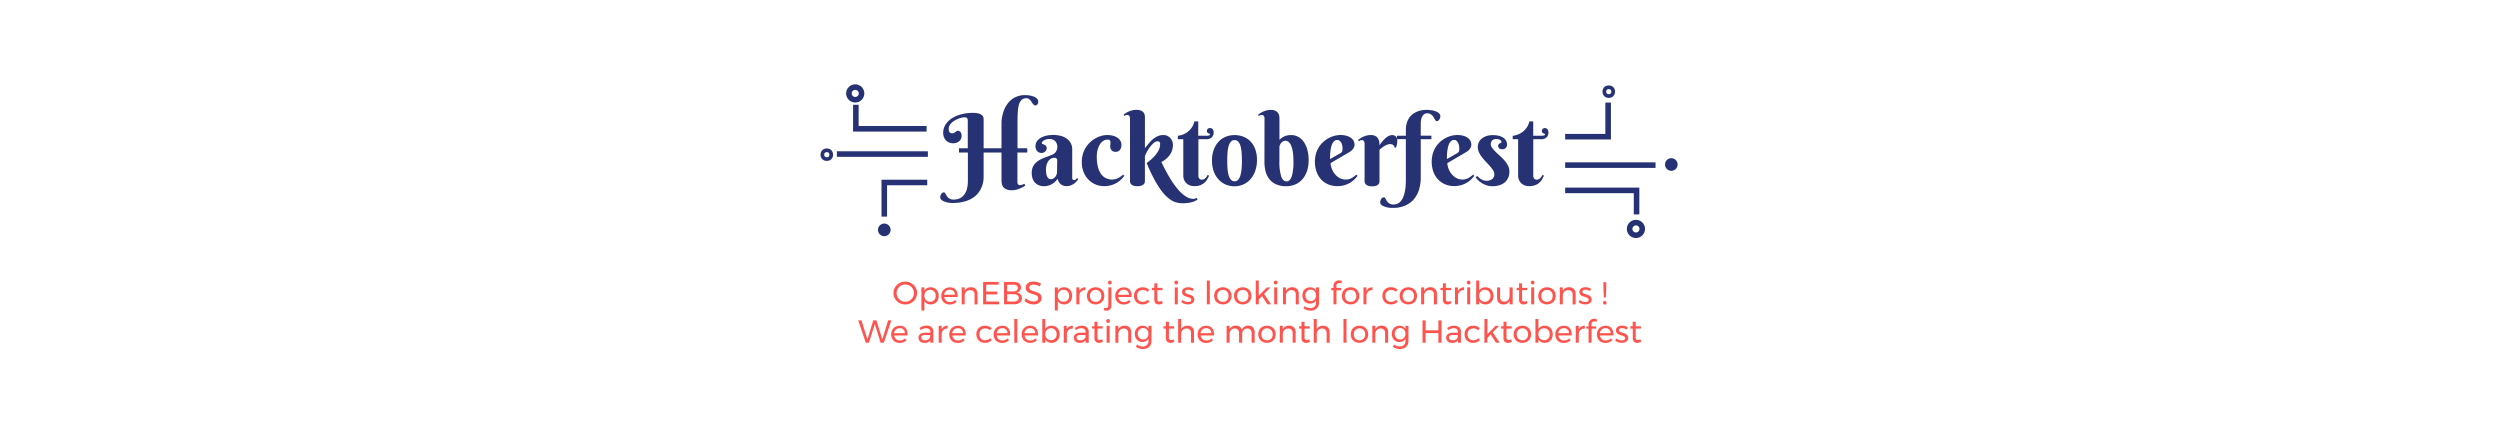 <svg id="Layer_1" data-name="Layer 1" xmlns="http://www.w3.org/2000/svg" viewBox="0 0 1349 231"><defs><style>.cls-1{fill:#273274;}.cls-2,.cls-3{fill:none;stroke:#273274;stroke-miterlimit:10;}.cls-2{stroke-width:3px;}.cls-3{stroke-width:2px;}.cls-4{fill:#ff544e;}</style></defs><title>header hacktober</title><path class="cls-1" d="M517.44,80h4.77V65.09a2.63,2.63,0,0,0-.13-.92,1.28,1.28,0,0,0-.37-.54,1.24,1.24,0,0,0-.56-.26,3.7,3.7,0,0,0-.72-.07,7,7,0,0,0-1.43.18,11.88,11.88,0,0,0-1.79.55,15.05,15.05,0,0,0-1.9.9,9.2,9.2,0,0,0-1.7,1.22,6.09,6.09,0,0,0-1.22,1.52,3.63,3.63,0,0,0-.47,1.81,3.32,3.32,0,0,0,.22,1.34,2.1,2.1,0,0,0,.51.75,1.34,1.34,0,0,0,.59.31,2.18,2.18,0,0,0,1.51-.16,6.24,6.24,0,0,0,.76-.47l.64-.47a1.14,1.14,0,0,1,.69-.22,1.78,1.78,0,0,1,.67.14,1.9,1.9,0,0,1,.65.46,2.6,2.6,0,0,1,.51.82,3.28,3.28,0,0,1,.21,1.24,3.78,3.78,0,0,1-.41,1.81,4,4,0,0,1-1,1.27,4.35,4.35,0,0,1-1.47.76,5.87,5.87,0,0,1-3.9-.18,5,5,0,0,1-1.72-1.19,5.13,5.13,0,0,1-1.07-1.78,6.39,6.39,0,0,1-.37-2.17,8.22,8.22,0,0,1,.65-3.31,9.34,9.34,0,0,1,1.79-2.71A12.12,12.12,0,0,1,514,63.61a17.64,17.64,0,0,1,3.31-1.51,22.24,22.24,0,0,1,3.72-.9,25.22,25.22,0,0,1,3.88-.3,10.79,10.79,0,0,1,3.34.41,4.44,4.44,0,0,1,1.75,1,2.26,2.26,0,0,1,.67,1.2,6.64,6.64,0,0,1,.1,1V80h9.64V67.4A21.24,21.24,0,0,1,541.56,60a14.77,14.77,0,0,1,2.91-5,10.93,10.93,0,0,1,4-2.8,11.75,11.75,0,0,1,4.37-.88,17.5,17.5,0,0,1,2.84.22,9.84,9.84,0,0,1,2.36.67,4.69,4.69,0,0,1,1.61,1.11,2.26,2.26,0,0,1,.6,1.56,2.36,2.36,0,0,1-.45,1.39,1.72,1.72,0,0,1-.48.46,1.06,1.06,0,0,1-.56.17,1.32,1.32,0,0,1-.84-.29,3.9,3.9,0,0,1-.69-.72c-.22-.29-.43-.6-.64-.94a6.31,6.31,0,0,0-.71-.94,3.71,3.71,0,0,0-.89-.72,2.31,2.31,0,0,0-1.18-.29,3.58,3.58,0,0,0-2.54.88,5.57,5.57,0,0,0-1.44,2.57,18.94,18.94,0,0,0-.64,4.2q-.15,2.51-.14,5.76V80h5.26v2.3H549V98.22a2.05,2.05,0,0,0,.33,1.22,1.15,1.15,0,0,0,1,.46,3.51,3.51,0,0,0,1.36-.26q.63-.26,1.1-.5l.45,1q-.58.39-1.35.83a15.63,15.63,0,0,1-1.7.81,13.34,13.34,0,0,1-2,.63,9.68,9.68,0,0,1-2.21.25,7.4,7.4,0,0,1-2.88-.47,4.2,4.2,0,0,1-1.7-1.24,4.12,4.12,0,0,1-.8-1.74,9.86,9.86,0,0,1-.2-2V82.3h-9.64v13a14,14,0,0,1-1.3,6.21A12.55,12.55,0,0,1,526,106a15.37,15.37,0,0,1-5.3,2.65,23.56,23.56,0,0,1-6.53.88,14.44,14.44,0,0,1-2.57-.22,10.56,10.56,0,0,1-2.17-.62,4.88,4.88,0,0,1-1.51-.93,1.59,1.59,0,0,1-.56-1.17,3.67,3.67,0,0,1,.13-1,3,3,0,0,1,.39-.88,2.43,2.43,0,0,1,.64-.65,1.47,1.47,0,0,1,.85-.26.64.64,0,0,1,.51.29,5.47,5.47,0,0,1,.46.72q.24.43.54.93a4.09,4.09,0,0,0,.79.93,4.16,4.16,0,0,0,1.17.72,4.38,4.38,0,0,0,1.7.29,7.63,7.63,0,0,0,3.47-.73,6.45,6.45,0,0,0,2.4-2.07,9.39,9.39,0,0,0,1.4-3.18,16.83,16.83,0,0,0,.46-4V82.3h-4.77Z"/><path class="cls-1" d="M566.31,75a6.19,6.19,0,0,0-1.65.21,5.69,5.69,0,0,0-1.31.52,3.13,3.13,0,0,0-.86.69,1.16,1.16,0,0,0-.31.72.58.58,0,0,0,.41.56l.9.39a3,3,0,0,1,.9.63,1.7,1.7,0,0,1,.41,1.24,2.28,2.28,0,0,1-.22,1,2.73,2.73,0,0,1-1.49,1.36,2.93,2.93,0,0,1-1.06.2,3,3,0,0,1-2.37-1,3.78,3.78,0,0,1-.9-2.65,4.49,4.49,0,0,1,.84-2.74,6.54,6.54,0,0,1,2.19-1.87,11.07,11.07,0,0,1,3.05-1.09,17,17,0,0,1,7.31.09,9.91,9.91,0,0,1,3.29,1.41,7.32,7.32,0,0,1,2.28,2.46,7.19,7.19,0,0,1,.85,3.61V95.6c0,.16,0,.33,0,.52a1.61,1.61,0,0,0,.13.52A1,1,0,0,0,579,97a1,1,0,0,0,.6.16,1.31,1.31,0,0,0,.88-.35,6.86,6.86,0,0,0,.72-.72l.66.55q-.39.55-.94,1.2a7.54,7.54,0,0,1-3.17,2.2,6.76,6.76,0,0,1-2.38.39,4.7,4.7,0,0,1-2.93-1,4.76,4.76,0,0,1-1.68-3A11.14,11.14,0,0,1,569,98.35a9.44,9.44,0,0,1-1.85,1.23,8.17,8.17,0,0,1-1.9.68,9,9,0,0,1-1.92.21,7.65,7.65,0,0,1-2.44-.39,5.81,5.81,0,0,1-2.11-1.24,6.11,6.11,0,0,1-1.49-2.21,8.72,8.72,0,0,1-.56-3.33,7.3,7.3,0,0,1,.94-3.9,8.42,8.42,0,0,1,2.48-2.55,16.72,16.72,0,0,1,3.48-1.77q2-.73,4-1.54a4.27,4.27,0,0,0,2.21-1.79,4.81,4.81,0,0,0,.69-2.45,4.25,4.25,0,0,0-1.14-3.1A4.14,4.14,0,0,0,566.31,75Zm4.16,11.47a1.21,1.21,0,0,0-.42-1,1.65,1.65,0,0,0-1.07-.34,3.8,3.8,0,0,0-1.74.42,4.3,4.3,0,0,0-1.45,1.23,6.24,6.24,0,0,0-1,2,9.42,9.42,0,0,0-.37,2.76,11.74,11.74,0,0,0,.22,2.51,4.91,4.91,0,0,0,.6,1.58,2.18,2.18,0,0,0,.88.82,2.41,2.41,0,0,0,1,.24,2.5,2.5,0,0,0,1.28-.35,3.84,3.84,0,0,0,1-.9,4.51,4.51,0,0,0,.71-1.23,3.78,3.78,0,0,0,.26-1.36Z"/><path class="cls-1" d="M602,81.93a3.29,3.29,0,0,1-1.36-.25,2.39,2.39,0,0,1-.89-.67,2.74,2.74,0,0,1-.5-.93,3.59,3.59,0,0,1-.16-1.06,9.76,9.76,0,0,1,.09-1.36,4.52,4.52,0,0,0,0-1.18,1.32,1.32,0,0,0-.41-.84,1.78,1.78,0,0,0-1.2-.31,4.26,4.26,0,0,0-1.94.52,5.46,5.46,0,0,0-1.86,1.65,9.6,9.6,0,0,0-1.39,2.89,14.42,14.42,0,0,0-.55,4.26,22.87,22.87,0,0,0,.51,5,12,12,0,0,0,1.53,3.86A7.4,7.4,0,0,0,596.48,96a7.56,7.56,0,0,0,5.3.67,7.7,7.7,0,0,0,1.56-.58,10,10,0,0,0,1.4-.85q.67-.48,1.3-1l.65.63a18,18,0,0,1-1.54,1.78,12.6,12.6,0,0,1-2.28,1.82,13.12,13.12,0,0,1-3.12,1.41,13.47,13.47,0,0,1-4.06.56,11.7,11.7,0,0,1-4.44-.88A11.49,11.49,0,0,1,587.42,97a12.59,12.59,0,0,1-2.68-4.07,14,14,0,0,1-1-5.46,15.16,15.16,0,0,1,.6-4.39A14.43,14.43,0,0,1,586,79.44a13.68,13.68,0,0,1,2.41-2.85,15.27,15.27,0,0,1,2.89-2.06,14,14,0,0,1,3.1-1.24,11.94,11.94,0,0,1,3.05-.42,11.49,11.49,0,0,1,3.38.45,7.61,7.61,0,0,1,2.4,1.18,4.83,4.83,0,0,1,1.43,1.69,4.42,4.42,0,0,1,.47,2,5.31,5.31,0,0,1-.2,1.45,3.67,3.67,0,0,1-.58,1.2,2.77,2.77,0,0,1-1,.81A2.84,2.84,0,0,1,602,81.93Z"/><path class="cls-1" d="M617.8,80q.92-1.23,2-2.5A18.09,18.09,0,0,1,622,75.2a11.51,11.51,0,0,1,2.62-1.68,7.27,7.27,0,0,1,3.09-.65,4.81,4.81,0,0,1,2.49.59,5.43,5.43,0,0,1,1.61,1.41,5.22,5.22,0,0,1,.86,1.72,5.8,5.8,0,0,1,.25,1.52,10.21,10.21,0,0,1-.3,2.4,9,9,0,0,1-1,2.46,11,11,0,0,1-1.92,2.36,13.16,13.16,0,0,1-3,2.08,90.18,90.18,0,0,0,4.79,9,44.86,44.86,0,0,0,4.49,6.18,17.61,17.61,0,0,0,4.15,3.58,7.61,7.61,0,0,0,3.8,1.15,2.58,2.58,0,0,0,.63-.08,4.47,4.47,0,0,0,.58-.18,5.72,5.72,0,0,0,.6-.26l.5.92q-.71.39-1.44.75a10.09,10.09,0,0,1-1.68.62,15.57,15.57,0,0,1-2.17.42,23.6,23.6,0,0,1-2.93.16,12.87,12.87,0,0,1-3.05-.37,10.44,10.44,0,0,1-3-1.31,17.08,17.08,0,0,1-3.08-2.51,28,28,0,0,1-3.2-4,57.15,57.15,0,0,1-3.37-5.74q-1.73-3.33-3.59-7.78a27.46,27.46,0,0,0,4-3.44,16.91,16.91,0,0,0,2.17-2.87,7.5,7.5,0,0,0,.92-2.28,9.72,9.72,0,0,0,.18-1.7c0-.07,0-.19,0-.35a1.18,1.18,0,0,0-.17-.48,1.36,1.36,0,0,0-.42-.42,1.39,1.39,0,0,0-.77-.18,3.1,3.1,0,0,0-2,.83,11.62,11.62,0,0,0-1.9,2A19.7,19.7,0,0,0,619,81.68q-.73,1.4-1.21,2.55V97.75a3.45,3.45,0,0,1-.12.81,1.89,1.89,0,0,1-.55.89,3.52,3.52,0,0,1-1.26.72,6.62,6.62,0,0,1-2.21.3,5.82,5.82,0,0,1-2.17-.33,3,3,0,0,1-1.17-.77,2,2,0,0,1-.47-.92,4.14,4.14,0,0,1-.09-.76V63.91a2.44,2.44,0,0,0-.35-1.32,1.3,1.3,0,0,0-1.19-.56,1.91,1.91,0,0,0-.77.14,3.28,3.28,0,0,0-.69.43l-.52-.63a15.75,15.75,0,0,1,1.34-1,9.71,9.71,0,0,1,1.61-.85,12,12,0,0,1,1.87-.6,9.06,9.06,0,0,1,2.1-.24,6.17,6.17,0,0,1,2.64.46,3.4,3.4,0,0,1,1.39,1.13,3.24,3.24,0,0,1,.54,1.41,10.91,10.91,0,0,1,.09,1.32Z"/><path class="cls-1" d="M646.66,75.12V94.48a2.74,2.74,0,0,0,.52,1.93,1.92,1.92,0,0,0,1.44.54,2.11,2.11,0,0,0,1.26-.39,4.58,4.58,0,0,0,.94-.89,5.53,5.53,0,0,0,.81-1.28l.81.37q-.39.84-.93,1.83a7.26,7.26,0,0,1-3.67,3.27,8.68,8.68,0,0,1-3.39.58,7.21,7.21,0,0,1-2.21-.34A5.19,5.19,0,0,1,640.36,99,5.38,5.38,0,0,1,639,97.17a6.4,6.4,0,0,1-.5-2.65V75.12h-2.93V73.24a7.9,7.9,0,0,0,2-.38,10.18,10.18,0,0,0,2.68-1.27,10.67,10.67,0,0,0,2.55-2.38,9.12,9.12,0,0,0,1.68-3.69h2.1v7.73h4.27q2.09,0,2.1-.71a.35.35,0,0,0-.26-.35l-.59-.24a1.9,1.9,0,0,1-.59-.41,1.19,1.19,0,0,1-.26-.86,1.48,1.48,0,0,1,.46-1.15A1.69,1.69,0,0,1,653,69.1a1.67,1.67,0,0,1,.83.2,1.79,1.79,0,0,1,.59.52,2.35,2.35,0,0,1,.35.75,3.07,3.07,0,0,1,.12.84,3.72,3.72,0,0,1-1,2.71,4.25,4.25,0,0,1-3.16,1Z"/><path class="cls-1" d="M654,86.65a16.64,16.64,0,0,1,1-6,12.73,12.73,0,0,1,2.66-4.31,10.77,10.77,0,0,1,3.86-2.59,12.49,12.49,0,0,1,4.61-.86,13.41,13.41,0,0,1,4.61.8,10.53,10.53,0,0,1,3.86,2.45,12,12,0,0,1,2.66,4.18,16.31,16.31,0,0,1,1,6,17.2,17.2,0,0,1-1,6.08,13.52,13.52,0,0,1-2.66,4.45,11.05,11.05,0,0,1-3.86,2.74,11.73,11.73,0,0,1-4.61.93,12.33,12.33,0,0,1-4.61-.88A10.91,10.91,0,0,1,657.7,97,12.71,12.71,0,0,1,655,92.67,16.74,16.74,0,0,1,654,86.65Zm16.11-.26q0-2.09-.14-4a18.2,18.2,0,0,0-.56-3.47,6.12,6.12,0,0,0-1.2-2.42,2.61,2.61,0,0,0-2.07-.9,2.55,2.55,0,0,0-2.07,1A6.61,6.61,0,0,0,662.9,79a18.35,18.35,0,0,0-.55,3.55q-.13,2-.13,4.09t.13,4.1a18.63,18.63,0,0,0,.55,3.57,6.6,6.6,0,0,0,1.2,2.53,2.55,2.55,0,0,0,2.07,1,2.51,2.51,0,0,0,2.07-1,7,7,0,0,0,1.2-2.62,20.57,20.57,0,0,0,.56-3.67Q670.15,88.48,670.15,86.38Z"/><path class="cls-1" d="M682.33,63.91a2.43,2.43,0,0,0-.35-1.32,1.3,1.3,0,0,0-1.19-.56,1.91,1.91,0,0,0-.77.14,3.33,3.33,0,0,0-.69.43L678.8,62a14.58,14.58,0,0,1,1.35-1,10.49,10.49,0,0,1,1.61-.85,11.65,11.65,0,0,1,1.86-.6,9.07,9.07,0,0,1,2.1-.24,5.56,5.56,0,0,1,2.45.46,3.75,3.75,0,0,1,1.42,1.13,3.71,3.71,0,0,1,.64,1.44,7.22,7.22,0,0,1,.16,1.43V75.44l.81-.72a7.31,7.31,0,0,1,1.26-.85,8.31,8.31,0,0,1,1.82-.71,9.62,9.62,0,0,1,2.5-.29,8,8,0,0,1,3.35.77,8.42,8.42,0,0,1,3,2.42,13.07,13.07,0,0,1,2.17,4.24,20.4,20.4,0,0,1,.84,6.23,18.42,18.42,0,0,1-.77,5.4,13.15,13.15,0,0,1-2.29,4.44,10.79,10.79,0,0,1-3.8,3,12,12,0,0,1-5.29,1.1,12.83,12.83,0,0,1-5.51-1.06,9.56,9.56,0,0,1-3.6-2.85,11.29,11.29,0,0,1-2-4.18,20.84,20.84,0,0,1-.59-5ZM697.94,87a36.7,36.7,0,0,0-.24-4.28,16.64,16.64,0,0,0-.76-3.51,6.73,6.73,0,0,0-1.34-2.38,2.72,2.72,0,0,0-3.47-.44,4.18,4.18,0,0,0-1,1,4.24,4.24,0,0,0-.58,1.09,2.85,2.85,0,0,0-.18.72V87a26,26,0,0,0,1,8.3q1,2.59,2.82,2.59T697,95.26A27.2,27.2,0,0,0,697.94,87Z"/><path class="cls-1" d="M718,88a7.43,7.43,0,0,0,.25,1.82,10.84,10.84,0,0,0,.72,2,10.47,10.47,0,0,0,1.17,1.9,9,9,0,0,0,1.6,1.61,7.64,7.64,0,0,0,2,1.13,6.72,6.72,0,0,0,2.41.42,6.59,6.59,0,0,0,1.7-.21,6.73,6.73,0,0,0,1.47-.58,9.57,9.57,0,0,0,1.31-.85q.63-.48,1.26-1l.65.63a18,18,0,0,1-1.54,1.78,12.6,12.6,0,0,1-2.28,1.82,13.12,13.12,0,0,1-3.12,1.41,13.47,13.47,0,0,1-4.06.56A12.34,12.34,0,0,1,717,99.6a11,11,0,0,1-3.84-2.47A12.15,12.15,0,0,1,710.53,93a16.62,16.62,0,0,1-.41-10.14,14,14,0,0,1,1.64-3.59,13.37,13.37,0,0,1,2.41-2.8,15,15,0,0,1,2.89-2,14.24,14.24,0,0,1,3.1-1.2,12.71,12.71,0,0,1,6.43,0,7.55,7.55,0,0,1,2.4,1.13,4.67,4.67,0,0,1,1.43,1.64,4.26,4.26,0,0,1,.47,2,3.69,3.69,0,0,1-.71,2.21,6.53,6.53,0,0,1-1.89,1.72Zm5.26-5.32a4.16,4.16,0,0,0,.56-.41,1.48,1.48,0,0,0,.35-.47,2.55,2.55,0,0,0,.2-.68,6.58,6.58,0,0,0,.07-1,8.2,8.2,0,0,0-.14-1.45,5.85,5.85,0,0,0-.48-1.51A3.74,3.74,0,0,0,722.9,76a1.81,1.81,0,0,0-1.26-.47,2.41,2.41,0,0,0-1.61.56,4.36,4.36,0,0,0-1.1,1.45,9.09,9.09,0,0,0-.68,2,22.65,22.65,0,0,0-.38,2.29q-.13,1.15-.16,2.21t0,1.79Z"/><path class="cls-1" d="M744.38,78.4a21.55,21.55,0,0,1,2.12-2.75,14.1,14.1,0,0,1,1-1,9.84,9.84,0,0,1,1.14-.89,6,6,0,0,1,1.22-.63,3.56,3.56,0,0,1,1.26-.24,2.75,2.75,0,0,1,2.09.8,3.12,3.12,0,0,1,.76,2.24,10,10,0,0,1-.14,1.72,12.78,12.78,0,0,1-.56,2h-.73a2.43,2.43,0,0,0-.73-1.35,2.37,2.37,0,0,0-1.68-.54,4.43,4.43,0,0,0-1.6.3,9.9,9.9,0,0,0-1.53.75,13.52,13.52,0,0,0-1.41,1q-.67.52-1.22,1v17a3.87,3.87,0,0,1-.11.81,1.86,1.86,0,0,1-.51.89,3.25,3.25,0,0,1-1.2.72,6.39,6.39,0,0,1-2.19.3,5.92,5.92,0,0,1-2.19-.33,3.43,3.43,0,0,1-1.22-.77,2,2,0,0,1-.52-.92,3.71,3.71,0,0,1-.1-.76V77.48a2.44,2.44,0,0,0-.35-1.32,1.3,1.3,0,0,0-1.19-.56,1.69,1.69,0,0,0-.76.16,4.11,4.11,0,0,0-.68.45l-.55-.65a14.58,14.58,0,0,1,1.35-1,10.45,10.45,0,0,1,1.61-.85,11.6,11.6,0,0,1,1.86-.6,9.07,9.07,0,0,1,2.1-.24,5.48,5.48,0,0,1,1.92.3,3.86,3.86,0,0,1,1.31.79,3.69,3.69,0,0,1,.8,1.09,6,6,0,0,1,.43,1.22,6.55,6.55,0,0,1,.17,1.18C744.37,77.82,744.38,78.13,744.38,78.4Z"/><path class="cls-1" d="M770.23,61.11a3.16,3.16,0,0,0-1.39.31,3,3,0,0,0-1.14,1,5.6,5.6,0,0,0-.77,1.77,10.11,10.11,0,0,0-.29,2.59v6.44h5.74v1.89h-5.74V95.76a22.22,22.22,0,0,1-.93,6.57,14.33,14.33,0,0,1-2.82,5.2,13,13,0,0,1-4.71,3.42,16.42,16.42,0,0,1-6.6,1.23A14.39,14.39,0,0,1,749,112a10.54,10.54,0,0,1-2.17-.62,4.89,4.89,0,0,1-1.51-.93,1.62,1.62,0,0,1-.56-1.19,3.67,3.67,0,0,1,.13-1,3,3,0,0,1,.39-.88,2.24,2.24,0,0,1,.64-.64,1.56,1.56,0,0,1,.88-.25.64.64,0,0,1,.51.29,5.87,5.87,0,0,1,.46.71l.54.93a3.88,3.88,0,0,0,.77.93,4.12,4.12,0,0,0,1.17.71,4.41,4.41,0,0,0,1.69.29,5,5,0,0,0,2.36-.54,5.38,5.38,0,0,0,1.75-1.48,8.78,8.78,0,0,0,1.23-2.23,16.35,16.35,0,0,0,.79-2.75,25.77,25.77,0,0,0,.41-3.06q.12-1.6.12-3.2v-22h-4.82V73.24h4.82V70.17a12.9,12.9,0,0,1,.56-4,9.66,9.66,0,0,1,1.49-2.92,8.42,8.42,0,0,1,2.11-2,12.06,12.06,0,0,1,2.4-1.2,11.36,11.36,0,0,1,2.37-.6,15.12,15.12,0,0,1,2-.16,17.75,17.75,0,0,1,3.3.27,10.14,10.14,0,0,1,2.41.73,4.2,4.2,0,0,1,1.47,1.06,1.93,1.93,0,0,1,.5,1.23,3.35,3.35,0,0,1-.14,1,3.42,3.42,0,0,1-.41.89,2.19,2.19,0,0,1-.64.65,1.52,1.52,0,0,1-.85.25.66.66,0,0,1-.52-.31,6.85,6.85,0,0,1-.5-.79l-.58-1a5.11,5.11,0,0,0-.77-1,4,4,0,0,0-1.09-.79A3.3,3.3,0,0,0,770.23,61.11Z"/><path class="cls-1" d="M781,88a7.43,7.43,0,0,0,.25,1.82,10.84,10.84,0,0,0,.72,2,10.47,10.47,0,0,0,1.17,1.9,9,9,0,0,0,1.6,1.61,7.64,7.64,0,0,0,2,1.13,6.72,6.72,0,0,0,2.41.42,6.59,6.59,0,0,0,1.7-.21,6.73,6.73,0,0,0,1.47-.58,9.57,9.57,0,0,0,1.31-.85q.63-.48,1.26-1l.65.63A18,18,0,0,1,794,96.62a12.6,12.6,0,0,1-2.28,1.82,13.12,13.12,0,0,1-3.12,1.41,13.47,13.47,0,0,1-4.06.56,12.34,12.34,0,0,1-4.44-.83,11,11,0,0,1-3.84-2.47A12.15,12.15,0,0,1,773.56,93a16.62,16.62,0,0,1-.41-10.14,14,14,0,0,1,1.64-3.59,13.37,13.37,0,0,1,2.41-2.8,15,15,0,0,1,2.89-2,14.24,14.24,0,0,1,3.1-1.2,12.71,12.71,0,0,1,6.43,0,7.55,7.55,0,0,1,2.4,1.13,4.67,4.67,0,0,1,1.43,1.64,4.26,4.26,0,0,1,.47,2,3.69,3.69,0,0,1-.71,2.21,6.53,6.53,0,0,1-1.89,1.72Zm5.26-5.32a4.16,4.16,0,0,0,.56-.41,1.48,1.48,0,0,0,.35-.47,2.55,2.55,0,0,0,.2-.68,6.58,6.58,0,0,0,.07-1,8.2,8.2,0,0,0-.14-1.45,5.85,5.85,0,0,0-.48-1.51,3.74,3.74,0,0,0-.86-1.18,1.81,1.81,0,0,0-1.26-.47,2.41,2.41,0,0,0-1.61.56,4.36,4.36,0,0,0-1.1,1.45,9.09,9.09,0,0,0-.68,2,22.65,22.65,0,0,0-.38,2.29q-.13,1.15-.16,2.21t0,1.79Z"/><path class="cls-1" d="M807.47,75a4,4,0,0,0-1.14.16,2.59,2.59,0,0,0-1,.51,2.41,2.41,0,0,0-.66.89,3.14,3.14,0,0,0-.24,1.27,3.4,3.4,0,0,0,.75,2,17.62,17.62,0,0,0,1.86,2.1q1.11,1.09,2.41,2.25a26.68,26.68,0,0,1,2.41,2.46,13.9,13.9,0,0,1,1.86,2.76,6.83,6.83,0,0,1,.75,3.14,8.29,8.29,0,0,1-.64,3.35A6.84,6.84,0,0,1,812,98.38a8.17,8.17,0,0,1-2.88,1.56,12.38,12.38,0,0,1-3.76.54,9.9,9.9,0,0,1-3.27-.51,11.82,11.82,0,0,1-2.61-1.26,11.38,11.38,0,0,1-2-1.58,10.55,10.55,0,0,1-1.26-1.52l.92-.65a8.82,8.82,0,0,0,.86.85,8.46,8.46,0,0,0,1.17.85,6.8,6.8,0,0,0,1.38.64,4.6,4.6,0,0,0,1.49.25,5,5,0,0,0,3.09-.9,3.14,3.14,0,0,0,1.2-2.68,3.91,3.91,0,0,0-.65-2.06,16.12,16.12,0,0,0-1.65-2.19q-1-1.13-2.15-2.33a31.52,31.52,0,0,1-2.15-2.49,14.64,14.64,0,0,1-1.65-2.65,6.44,6.44,0,0,1-.66-2.83,6,6,0,0,1,.67-2.88,6.08,6.08,0,0,1,1.78-2,8,8,0,0,1,2.54-1.22,10.72,10.72,0,0,1,2.95-.41,15,15,0,0,1,3.2.31,7.83,7.83,0,0,1,2.47,1,4.62,4.62,0,0,1,1.6,1.61,4.4,4.4,0,0,1,.56,2.25,2.51,2.51,0,0,1-.66,1.73,2.33,2.33,0,0,1-1.83.73,2.64,2.64,0,0,1-1.71-.48,1.62,1.62,0,0,1-.59-1.32,1.27,1.27,0,0,1,.28-.86,2.41,2.41,0,0,1,.62-.51l.62-.34a.43.43,0,0,0,.28-.38,1.3,1.3,0,0,0-.79-1.17A4.16,4.16,0,0,0,807.47,75Z"/><path class="cls-1" d="M827.35,75.12V94.48a2.74,2.74,0,0,0,.52,1.93,1.92,1.92,0,0,0,1.44.54,2.11,2.11,0,0,0,1.26-.39,4.58,4.58,0,0,0,.94-.89,5.53,5.53,0,0,0,.81-1.28l.81.37q-.39.84-.93,1.83a7.26,7.26,0,0,1-3.67,3.27,8.68,8.68,0,0,1-3.39.58,7.21,7.21,0,0,1-2.21-.34A5.19,5.19,0,0,1,821,99a5.38,5.38,0,0,1-1.32-1.83,6.4,6.4,0,0,1-.5-2.65V75.12h-2.93V73.24a7.9,7.9,0,0,0,2-.38A10.18,10.18,0,0,0,821,71.59a10.67,10.67,0,0,0,2.55-2.38,9.12,9.12,0,0,0,1.68-3.69h2.1v7.73h4.27q2.09,0,2.1-.71a.35.35,0,0,0-.26-.35l-.59-.24a1.9,1.9,0,0,1-.59-.41,1.19,1.19,0,0,1-.26-.86,1.48,1.48,0,0,1,.46-1.15,1.69,1.69,0,0,1,1.19-.42,1.67,1.67,0,0,1,.83.2,1.79,1.79,0,0,1,.59.52,2.35,2.35,0,0,1,.35.75,3.07,3.07,0,0,1,.12.84,3.72,3.72,0,0,1-1,2.71,4.25,4.25,0,0,1-3.16,1Z"/><polyline class="cls-2" points="844.56 73.76 867.75 73.76 867.75 55.35"/><line class="cls-2" x1="844.56" y1="89.1" x2="893.32" y2="89.1"/><polyline class="cls-2" points="844.56 102.74 883.09 102.74 883.09 115.69"/><polyline class="cls-2" points="500.34 98.47 477.16 98.47 477.16 116.88"/><line class="cls-2" x1="500.68" y1="83.13" x2="451.59" y2="83.13"/><polyline class="cls-2" points="500 69.5 461.82 69.5 461.82 56.55"/><circle class="cls-2" cx="882.75" cy="123.53" r="3.41"/><circle class="cls-3" cx="868.09" cy="49.46" r="2.39"/><circle class="cls-1" cx="901.84" cy="88.76" r="3.41"/><circle class="cls-2" cx="461.48" cy="50.41" r="3.41"/><circle class="cls-3" cx="446.14" cy="83.47" r="2.39"/><circle class="cls-1" cx="477.16" cy="124.04" r="3.41"/><path class="cls-4" d="M491.7,152.83A6.1,6.1,0,0,1,494,155a5.91,5.91,0,0,1,.85,3.1,6,6,0,0,1-.85,3.12,6.12,6.12,0,0,1-2.31,2.25,6.67,6.67,0,0,1-6.41,0,6.12,6.12,0,0,1-2.31-2.25,6,6,0,0,1-.85-3.12A5.91,5.91,0,0,1,483,155a6.12,6.12,0,0,1,2.3-2.22,6.75,6.75,0,0,1,6.42,0Zm-5.53,1.3a4.72,4.72,0,0,0-1.72,1.68,4.62,4.62,0,0,0,0,4.69,4.77,4.77,0,0,0,1.72,1.7,4.56,4.56,0,0,0,2.34.63,4.47,4.47,0,0,0,2.32-.63,4.74,4.74,0,0,0,1.69-1.7,4.67,4.67,0,0,0,0-4.69,4.7,4.7,0,0,0-1.69-1.68,4.52,4.52,0,0,0-2.32-.62A4.61,4.61,0,0,0,486.17,154.12Z"/><path class="cls-4" d="M504.44,155.61a4,4,0,0,1,1.55,1.64,5.55,5.55,0,0,1,0,4.81,3.94,3.94,0,0,1-1.54,1.62,4.43,4.43,0,0,1-2.27.58,4.16,4.16,0,0,1-2-.48,3.46,3.46,0,0,1-1.38-1.38v5.17h-1.61V155.07h1.61v1.81a3.47,3.47,0,0,1,1.37-1.38,4.08,4.08,0,0,1,2-.48A4.42,4.42,0,0,1,504.44,155.61Zm-1,6.84a2.86,2.86,0,0,0,1.09-1.16,3.56,3.56,0,0,0,.39-1.68,3.46,3.46,0,0,0-.4-1.66,2.94,2.94,0,0,0-1.09-1.16,3,3,0,0,0-1.57-.41,3,3,0,0,0-1.58.41,2.92,2.92,0,0,0-1.1,1.16,3.72,3.72,0,0,0,0,3.34,2.93,2.93,0,0,0,1.1,1.15,3.22,3.22,0,0,0,3.16,0Z"/><path class="cls-4" d="M515.67,156.27a5.14,5.14,0,0,1,1.09,3.48c0,.23,0,.4,0,.52h-7.22a3.12,3.12,0,0,0,1,2,3,3,0,0,0,2.07.73,3.86,3.86,0,0,0,1.51-.29,3.63,3.63,0,0,0,1.22-.83l.88.92a4.62,4.62,0,0,1-1.62,1.12,5.41,5.41,0,0,1-2.11.4,4.86,4.86,0,0,1-2.39-.58,4.06,4.06,0,0,1-1.62-1.63,5.25,5.25,0,0,1,0-4.79,4.21,4.21,0,0,1,1.62-1.64,4.66,4.66,0,0,1,2.37-.6A4,4,0,0,1,515.67,156.27ZM515.3,159a2.65,2.65,0,0,0-2.83-2.68,2.89,2.89,0,0,0-2,.73,3,3,0,0,0-1,2Z"/><path class="cls-4" d="M526.55,156a3.57,3.57,0,0,1,.92,2.6v5.65h-1.61V159a2.24,2.24,0,0,0-2.44-2.45,2.76,2.76,0,0,0-2,.79,3.09,3.09,0,0,0-.87,2v4.89h-1.61v-9.14h1.61V157a3.53,3.53,0,0,1,3.47-2A3.36,3.36,0,0,1,526.55,156Z"/><path class="cls-4" d="M530.49,152.12h8.4v1.5h-6.74v3.73h6v1.5h-6v3.85h6.95v1.5h-8.6Z"/><path class="cls-4" d="M549.85,152.92a2.63,2.63,0,0,1,1.06,2.22,2.68,2.68,0,0,1-.59,1.75,2.86,2.86,0,0,1-1.61,1,3.14,3.14,0,0,1,2,1,3,3,0,0,1,.72,2,2.86,2.86,0,0,1-1.17,2.43,5.27,5.27,0,0,1-3.22.87h-5.25V152.12h5.17A4.73,4.73,0,0,1,549.85,152.92Zm-1.26,3.85a1.61,1.61,0,0,0,.61-1.36,1.57,1.57,0,0,0-.61-1.33,2.75,2.75,0,0,0-1.74-.45h-3.42v3.61h3.42A2.78,2.78,0,0,0,548.59,156.77Zm.37,5.41a1.7,1.7,0,0,0,.76-1.48,1.64,1.64,0,0,0-.76-1.43,3.7,3.7,0,0,0-2.11-.52h-3.42v3.94h3.42A3.57,3.57,0,0,0,549,162.18Z"/><path class="cls-4" d="M559.38,153.84a5.93,5.93,0,0,0-1.67-.27A3.08,3.08,0,0,0,556,154a1.26,1.26,0,0,0-.63,1.11,1.47,1.47,0,0,0,.38,1,2.69,2.69,0,0,0,.93.64q.55.23,1.54.54a17.31,17.31,0,0,1,2,.73,3.43,3.43,0,0,1,1.29,1,2.84,2.84,0,0,1,.54,1.81,3,3,0,0,1-.56,1.81,3.59,3.59,0,0,1-1.57,1.2,6,6,0,0,1-2.32.42,6.76,6.76,0,0,1-2.59-.52,7,7,0,0,1-2.18-1.38l.74-1.43a6.23,6.23,0,0,0,1.94,1.3,5.36,5.36,0,0,0,2.1.46,3.35,3.35,0,0,0,1.91-.48,1.48,1.48,0,0,0,.7-1.29,1.5,1.5,0,0,0-.38-1.05,2.67,2.67,0,0,0-1-.66,16.45,16.45,0,0,0-1.56-.54,15.84,15.84,0,0,1-2-.71,3.4,3.4,0,0,1-1.29-1,2.81,2.81,0,0,1-.53-1.78,2.85,2.85,0,0,1,.54-1.71,3.38,3.38,0,0,1,1.5-1.14,5.87,5.87,0,0,1,2.25-.4,7.25,7.25,0,0,1,2.13.32,7.15,7.15,0,0,1,1.86.86l-.69,1.49A7,7,0,0,0,559.38,153.84Z"/><path class="cls-4" d="M576.44,155.61a4,4,0,0,1,1.55,1.64,5.55,5.55,0,0,1,0,4.81,3.94,3.94,0,0,1-1.54,1.62,4.43,4.43,0,0,1-2.27.58,4.16,4.16,0,0,1-2-.48,3.46,3.46,0,0,1-1.38-1.38v5.17h-1.61V155.07h1.61v1.81a3.47,3.47,0,0,1,1.37-1.38,4.08,4.08,0,0,1,2-.48A4.42,4.42,0,0,1,576.44,155.61Zm-1,6.84a2.86,2.86,0,0,0,1.09-1.16,3.56,3.56,0,0,0,.39-1.68,3.46,3.46,0,0,0-.4-1.66,2.94,2.94,0,0,0-1.09-1.16,3,3,0,0,0-1.57-.41,3,3,0,0,0-1.58.41,2.92,2.92,0,0,0-1.1,1.16,3.72,3.72,0,0,0,0,3.34,2.93,2.93,0,0,0,1.1,1.15,3.22,3.22,0,0,0,3.16,0Z"/><path class="cls-4" d="M583.68,155.55a3.81,3.81,0,0,1,2-.53v1.55a2.94,2.94,0,0,0-3.25,2.82v4.82H580.8v-9.14h1.61v2A3.31,3.31,0,0,1,583.68,155.55Z"/><path class="cls-4" d="M593.62,155.61a4.22,4.22,0,0,1,1.66,1.63,4.74,4.74,0,0,1,.6,2.39,4.79,4.79,0,0,1-.6,2.4,4.2,4.2,0,0,1-1.66,1.64,5.34,5.34,0,0,1-4.87,0,4.22,4.22,0,0,1-1.66-1.63,5.14,5.14,0,0,1,0-4.8,4.22,4.22,0,0,1,1.66-1.63,5.34,5.34,0,0,1,4.87,0Zm-4,1.23a2.87,2.87,0,0,0-1.09,1.15,3.51,3.51,0,0,0-.39,1.67,3.6,3.6,0,0,0,.39,1.69,2.8,2.8,0,0,0,1.09,1.15,3.13,3.13,0,0,0,1.6.41,3.1,3.1,0,0,0,1.58-.41,2.8,2.8,0,0,0,1.09-1.15,3.6,3.6,0,0,0,.39-1.69,3.51,3.51,0,0,0-.39-1.67,2.87,2.87,0,0,0-1.09-1.15,3,3,0,0,0-1.58-.41A3.08,3.08,0,0,0,589.6,156.83Z"/><path class="cls-4" d="M596.74,166.25a1.13,1.13,0,0,0,1-.45,2.28,2.28,0,0,0,.34-1.36v-9.36h1.62v9.59a3.19,3.19,0,0,1-.68,2.19,2.44,2.44,0,0,1-1.93.77,4.29,4.29,0,0,1-1.57-.31l.38-1.23A3.13,3.13,0,0,0,596.74,166.25Zm2.86-14.53a1.11,1.11,0,0,1,0,1.49,1,1,0,0,1-1.43,0,1.11,1.11,0,0,1,0-1.49,1,1,0,0,1,1.43,0Z"/><path class="cls-4" d="M609.54,156.27a5.14,5.14,0,0,1,1.09,3.48c0,.23,0,.4,0,.52h-7.22a3.12,3.12,0,0,0,1,2,3,3,0,0,0,2.07.73,3.86,3.86,0,0,0,1.51-.29,3.63,3.63,0,0,0,1.22-.83l.88.92a4.62,4.62,0,0,1-1.62,1.12,5.41,5.41,0,0,1-2.11.4,4.86,4.86,0,0,1-2.39-.58,4.06,4.06,0,0,1-1.62-1.63,5.25,5.25,0,0,1,0-4.79,4.21,4.21,0,0,1,1.62-1.64,4.66,4.66,0,0,1,2.37-.6A4,4,0,0,1,609.54,156.27Zm-.36,2.76a2.65,2.65,0,0,0-2.83-2.68,2.89,2.89,0,0,0-2,.73,3,3,0,0,0-1,2Z"/><path class="cls-4" d="M616.63,156.46a3.18,3.18,0,0,0-1.6.4,2.83,2.83,0,0,0-1.1,1.12,3.44,3.44,0,0,0-.4,1.68,3.5,3.5,0,0,0,.39,1.68,2.86,2.86,0,0,0,1.07,1.13,3,3,0,0,0,1.56.41,4.12,4.12,0,0,0,1.59-.29,3,3,0,0,0,1.17-.85l.92.93a4,4,0,0,1-1.58,1.19,5.41,5.41,0,0,1-2.17.41,4.71,4.71,0,0,1-2.37-.59,4.15,4.15,0,0,1-1.62-1.63,5.25,5.25,0,0,1,0-4.79,4.14,4.14,0,0,1,1.62-1.64,4.71,4.71,0,0,1,2.37-.59,5.79,5.79,0,0,1,2.08.35,4,4,0,0,1,1.55,1l-.88,1.11A3.62,3.62,0,0,0,616.63,156.46Z"/><path class="cls-4" d="M627.44,163.61a3.94,3.94,0,0,1-2.14.67,2.44,2.44,0,0,1-1.76-.65,2.6,2.6,0,0,1-.67-2v-5.06h-1.3v-1.23h1.3v-2.45h1.62v2.45h2.8v1.23h-2.8v4.77a1.69,1.69,0,0,0,.28,1.09,1,1,0,0,0,.83.33,2.9,2.9,0,0,0,1.42-.43Z"/><path class="cls-4" d="M635.43,151.72a1.11,1.11,0,0,1,0,1.49,1,1,0,0,1-1.43,0,1.11,1.11,0,0,1,0-1.49,1,1,0,0,1,1.43,0Zm-1.51,3.35h1.61v9.14h-1.61Z"/><path class="cls-4" d="M642.39,156.54a4.49,4.49,0,0,0-1.3-.21,2.23,2.23,0,0,0-1.17.27.89.89,0,0,0-.44.82.91.91,0,0,0,.49.84,7.13,7.13,0,0,0,1.49.58,11.74,11.74,0,0,1,1.56.55,2.76,2.76,0,0,1,1,.81,2.51,2.51,0,0,1-.55,3.39,4.17,4.17,0,0,1-2.43.67,6.07,6.07,0,0,1-2-.33,4.49,4.49,0,0,1-1.62-.93l.6-1.17a4.28,4.28,0,0,0,1.41.83,4.68,4.68,0,0,0,1.63.31,2.45,2.45,0,0,0,1.28-.29,1,1,0,0,0,.48-.9,1,1,0,0,0-.51-.93,6.9,6.9,0,0,0-1.55-.62,10.34,10.34,0,0,1-1.49-.53,2.65,2.65,0,0,1-1-.79,2.12,2.12,0,0,1-.41-1.35,2.17,2.17,0,0,1,.93-1.92,4,4,0,0,1,2.33-.64,5.84,5.84,0,0,1,1.63.23,4.91,4.91,0,0,1,1.39.63l-.59,1.23A5.46,5.46,0,0,0,642.39,156.54Z"/><path class="cls-4" d="M651.21,151.39h1.61v12.82h-1.61Z"/><path class="cls-4" d="M662.28,155.61a4.22,4.22,0,0,1,1.66,1.63,4.74,4.74,0,0,1,.6,2.39,4.79,4.79,0,0,1-.6,2.4,4.2,4.2,0,0,1-1.66,1.64,5.34,5.34,0,0,1-4.87,0,4.22,4.22,0,0,1-1.66-1.63,5.14,5.14,0,0,1,0-4.8,4.22,4.22,0,0,1,1.66-1.63,5.34,5.34,0,0,1,4.87,0Zm-4,1.23a2.87,2.87,0,0,0-1.09,1.15,3.51,3.51,0,0,0-.39,1.67,3.6,3.6,0,0,0,.39,1.69,2.8,2.8,0,0,0,1.09,1.15,3.13,3.13,0,0,0,1.6.41,3.1,3.1,0,0,0,1.58-.41,2.8,2.8,0,0,0,1.09-1.15,3.6,3.6,0,0,0,.39-1.69,3.51,3.51,0,0,0-.39-1.67,2.87,2.87,0,0,0-1.09-1.15,3,3,0,0,0-1.58-.41A3.08,3.08,0,0,0,658.25,156.83Z"/><path class="cls-4" d="M673,155.61a4.22,4.22,0,0,1,1.66,1.63,4.74,4.74,0,0,1,.6,2.39,4.79,4.79,0,0,1-.6,2.4,4.2,4.2,0,0,1-1.66,1.64,5.34,5.34,0,0,1-4.87,0,4.22,4.22,0,0,1-1.66-1.63,5.14,5.14,0,0,1,0-4.8,4.22,4.22,0,0,1,1.66-1.63,5.34,5.34,0,0,1,4.87,0Zm-4,1.23a2.87,2.87,0,0,0-1.09,1.15,3.51,3.51,0,0,0-.39,1.67,3.6,3.6,0,0,0,.39,1.69,2.8,2.8,0,0,0,1.09,1.15,3.13,3.13,0,0,0,1.6.41,3.1,3.1,0,0,0,1.58-.41,2.8,2.8,0,0,0,1.09-1.15,3.6,3.6,0,0,0,.39-1.69,3.51,3.51,0,0,0-.39-1.67,2.87,2.87,0,0,0-1.09-1.15,3,3,0,0,0-1.58-.41A3.08,3.08,0,0,0,669,156.83Z"/><path class="cls-4" d="M683.9,164.21,681,159.77l-1.78,1.85v2.59h-1.61V151.39h1.61v8.17l4.42-4.49h1.88l-3.4,3.54,3.73,5.6Z"/><path class="cls-4" d="M689.07,151.72a1.11,1.11,0,0,1,0,1.49,1,1,0,0,1-1.43,0,1.11,1.11,0,0,1,0-1.49,1,1,0,0,1,1.43,0Zm-1.51,3.35h1.61v9.14h-1.61Z"/><path class="cls-4" d="M699.9,156a3.57,3.57,0,0,1,.92,2.6v5.65h-1.61V159a2.24,2.24,0,0,0-2.44-2.45,2.76,2.76,0,0,0-2,.79,3.09,3.09,0,0,0-.87,2v4.89h-1.61v-9.14h1.61V157a3.53,3.53,0,0,1,3.47-2A3.36,3.36,0,0,1,699.9,156Z"/><path class="cls-4" d="M711.76,155.07v8.21a4.45,4.45,0,0,1-.58,2.3,3.84,3.84,0,0,1-1.63,1.51,5.42,5.42,0,0,1-2.45.53,6.25,6.25,0,0,1-3.77-1.28l.71-1.17a4.87,4.87,0,0,0,1.4.82,4.57,4.57,0,0,0,1.59.27,3.17,3.17,0,0,0,2.26-.79,2.77,2.77,0,0,0,.85-2.12v-1.28a3.39,3.39,0,0,1-1.31,1.29,3.87,3.87,0,0,1-1.9.46,4.15,4.15,0,0,1-2.17-.56,3.82,3.82,0,0,1-1.46-1.56,4.93,4.93,0,0,1-.52-2.3,4.79,4.79,0,0,1,.52-2.26,3.79,3.79,0,0,1,1.46-1.54,4.2,4.2,0,0,1,2.17-.55,3.92,3.92,0,0,1,1.91.45,3.35,3.35,0,0,1,1.3,1.28v-1.68Zm-3,7a2.78,2.78,0,0,0,1-1.1,3.33,3.33,0,0,0,.37-1.58,3.36,3.36,0,0,0-.37-1.6,2.78,2.78,0,0,0-1-1.1,2.84,2.84,0,0,0-1.5-.4,2.89,2.89,0,0,0-1.51.4,2.81,2.81,0,0,0-1,1.1,3.29,3.29,0,0,0-.38,1.6,3.15,3.15,0,0,0,.83,2.21,2.76,2.76,0,0,0,2.11.86A2.84,2.84,0,0,0,708.74,162.1Z"/><path class="cls-4" d="M721.56,153.1a1.4,1.4,0,0,0-.41,1.09v1.19h2.52v1.23h-2.52v7.6h-1.61v-7.6h-1.19v-1.23h1.19v-1a3.23,3.23,0,0,1,.42-1.7,2.76,2.76,0,0,1,1.11-1.05,3.21,3.21,0,0,1,1.49-.35,3.56,3.56,0,0,1,1.59.41l-.38,1.31a2.76,2.76,0,0,0-1.17-.29A1.48,1.48,0,0,0,721.56,153.1Z"/><path class="cls-4" d="M731.19,155.61a4.22,4.22,0,0,1,1.66,1.63,4.74,4.74,0,0,1,.6,2.39,4.79,4.79,0,0,1-.6,2.4,4.2,4.2,0,0,1-1.66,1.64,5.34,5.34,0,0,1-4.87,0,4.22,4.22,0,0,1-1.66-1.63,5.14,5.14,0,0,1,0-4.8,4.22,4.22,0,0,1,1.66-1.63,5.34,5.34,0,0,1,4.87,0Zm-4,1.23a2.87,2.87,0,0,0-1.09,1.15,3.51,3.51,0,0,0-.39,1.67,3.6,3.6,0,0,0,.39,1.69,2.8,2.8,0,0,0,1.09,1.15,3.13,3.13,0,0,0,1.6.41,3.1,3.1,0,0,0,1.58-.41,2.8,2.8,0,0,0,1.09-1.15,3.6,3.6,0,0,0,.39-1.69,3.51,3.51,0,0,0-.39-1.67,2.87,2.87,0,0,0-1.09-1.15,3,3,0,0,0-1.58-.41A3.08,3.08,0,0,0,727.17,156.83Z"/><path class="cls-4" d="M738.58,155.55a3.81,3.81,0,0,1,2-.53v1.55a2.94,2.94,0,0,0-3.25,2.82v4.82h-1.61v-9.14h1.61v2A3.31,3.31,0,0,1,738.58,155.55Z"/><path class="cls-4" d="M750.62,156.46a3.18,3.18,0,0,0-1.6.4,2.83,2.83,0,0,0-1.1,1.12,3.44,3.44,0,0,0-.4,1.68,3.5,3.5,0,0,0,.39,1.68,2.86,2.86,0,0,0,1.07,1.13,3,3,0,0,0,1.56.41,4.12,4.12,0,0,0,1.59-.29,3,3,0,0,0,1.17-.85l.92.93a4,4,0,0,1-1.58,1.19,5.41,5.41,0,0,1-2.17.41,4.71,4.71,0,0,1-2.37-.59A4.15,4.15,0,0,1,746.5,162a5.25,5.25,0,0,1,0-4.79,4.14,4.14,0,0,1,1.62-1.64,4.71,4.71,0,0,1,2.37-.59,5.79,5.79,0,0,1,2.08.35,4,4,0,0,1,1.55,1l-.88,1.11A3.62,3.62,0,0,0,750.62,156.46Z"/><path class="cls-4" d="M762.36,155.61a4.22,4.22,0,0,1,1.66,1.63,4.74,4.74,0,0,1,.6,2.39,4.79,4.79,0,0,1-.6,2.4,4.2,4.2,0,0,1-1.66,1.64,5.34,5.34,0,0,1-4.87,0,4.22,4.22,0,0,1-1.66-1.63,5.14,5.14,0,0,1,0-4.8,4.22,4.22,0,0,1,1.66-1.63,5.34,5.34,0,0,1,4.87,0Zm-4,1.23a2.87,2.87,0,0,0-1.09,1.15,3.51,3.51,0,0,0-.39,1.67,3.6,3.6,0,0,0,.39,1.69,2.8,2.8,0,0,0,1.09,1.15,3.13,3.13,0,0,0,1.6.41,3.1,3.1,0,0,0,1.58-.41,2.8,2.8,0,0,0,1.09-1.15,3.6,3.6,0,0,0,.39-1.69,3.51,3.51,0,0,0-.39-1.67,2.87,2.87,0,0,0-1.09-1.15,3,3,0,0,0-1.58-.41A3.08,3.08,0,0,0,758.33,156.83Z"/><path class="cls-4" d="M774.46,156a3.57,3.57,0,0,1,.92,2.6v5.65h-1.61V159a2.24,2.24,0,0,0-2.44-2.45,2.76,2.76,0,0,0-2,.79,3.09,3.09,0,0,0-.87,2v4.89h-1.61v-9.14h1.61V157a3.53,3.53,0,0,1,3.47-2A3.36,3.36,0,0,1,774.46,156Z"/><path class="cls-4" d="M783.15,163.61a3.94,3.94,0,0,1-2.14.67,2.44,2.44,0,0,1-1.76-.65,2.6,2.6,0,0,1-.67-2v-5.06h-1.3v-1.23h1.3v-2.45h1.62v2.45H783v1.23h-2.8v4.77a1.69,1.69,0,0,0,.28,1.09,1,1,0,0,0,.83.33,2.9,2.9,0,0,0,1.42-.43Z"/><path class="cls-4" d="M788,155.55a3.81,3.81,0,0,1,2-.53v1.55a2.94,2.94,0,0,0-3.25,2.82v4.82H785.1v-9.14h1.61v2A3.31,3.31,0,0,1,788,155.55Z"/><path class="cls-4" d="M793.21,151.72a1.11,1.11,0,0,1,0,1.49,1,1,0,0,1-1.43,0,1.11,1.11,0,0,1,0-1.49,1,1,0,0,1,1.43,0Zm-1.51,3.35h1.61v9.14H791.7Z"/><path class="cls-4" d="M803.79,155.61a4,4,0,0,1,1.55,1.64,5.55,5.55,0,0,1,0,4.81,3.94,3.94,0,0,1-1.54,1.62,4.43,4.43,0,0,1-2.27.58,4.16,4.16,0,0,1-2-.48,3.46,3.46,0,0,1-1.38-1.38v1.81h-1.61V151.39h1.61v5.49a3.47,3.47,0,0,1,1.37-1.38,4.08,4.08,0,0,1,2-.48A4.42,4.42,0,0,1,803.79,155.61Zm-1,6.84a2.86,2.86,0,0,0,1.09-1.16,3.56,3.56,0,0,0,.39-1.68,3.46,3.46,0,0,0-.4-1.66,2.94,2.94,0,0,0-1.09-1.16,3,3,0,0,0-1.57-.41,3,3,0,0,0-1.58.41,2.92,2.92,0,0,0-1.1,1.16,3.72,3.72,0,0,0,0,3.34,2.93,2.93,0,0,0,1.1,1.15,3.22,3.22,0,0,0,3.16,0Z"/><path class="cls-4" d="M816.23,155.07v9.14h-1.62v-1.94a3.43,3.43,0,0,1-3.39,2,3.27,3.27,0,0,1-2.49-.94,3.61,3.61,0,0,1-.9-2.6v-5.65h1.62v5.22a2.48,2.48,0,0,0,.63,1.81,2.31,2.31,0,0,0,1.74.65,2.57,2.57,0,0,0,2-.91,3.4,3.4,0,0,0,.75-2.27v-4.49Z"/><path class="cls-4" d="M824.26,163.61a3.94,3.94,0,0,1-2.14.67,2.44,2.44,0,0,1-1.76-.65,2.6,2.6,0,0,1-.67-2v-5.06h-1.3v-1.23h1.3v-2.45h1.62v2.45h2.8v1.23h-2.8v4.77a1.69,1.69,0,0,0,.28,1.09,1,1,0,0,0,.83.33,2.9,2.9,0,0,0,1.42-.43Z"/><path class="cls-4" d="M827.73,151.72a1.11,1.11,0,0,1,0,1.49,1,1,0,0,1-1.43,0,1.11,1.11,0,0,1,0-1.49,1,1,0,0,1,1.43,0Zm-1.51,3.35h1.61v9.14h-1.61Z"/><path class="cls-4" d="M837.18,155.61a4.22,4.22,0,0,1,1.66,1.63,4.74,4.74,0,0,1,.6,2.39,4.79,4.79,0,0,1-.6,2.4,4.2,4.2,0,0,1-1.66,1.64,5.34,5.34,0,0,1-4.87,0,4.22,4.22,0,0,1-1.66-1.63,5.14,5.14,0,0,1,0-4.8,4.22,4.22,0,0,1,1.66-1.63,5.34,5.34,0,0,1,4.87,0Zm-4,1.23a2.87,2.87,0,0,0-1.09,1.15,3.51,3.51,0,0,0-.39,1.67,3.6,3.6,0,0,0,.39,1.69,2.8,2.8,0,0,0,1.09,1.15,3.13,3.13,0,0,0,1.6.41,3.1,3.1,0,0,0,1.58-.41,2.8,2.8,0,0,0,1.09-1.15,3.6,3.6,0,0,0,.39-1.69,3.51,3.51,0,0,0-.39-1.67,2.87,2.87,0,0,0-1.09-1.15,3,3,0,0,0-1.58-.41A3.08,3.08,0,0,0,833.15,156.83Z"/><path class="cls-4" d="M849.28,156a3.57,3.57,0,0,1,.92,2.6v5.65h-1.61V159a2.24,2.24,0,0,0-2.44-2.45,2.76,2.76,0,0,0-2,.79,3.09,3.09,0,0,0-.87,2v4.89h-1.61v-9.14h1.61V157a3.53,3.53,0,0,1,3.47-2A3.36,3.36,0,0,1,849.28,156Z"/><path class="cls-4" d="M856.8,156.54a4.49,4.49,0,0,0-1.3-.21,2.23,2.23,0,0,0-1.17.27.89.89,0,0,0-.44.82.91.91,0,0,0,.49.84,7.13,7.13,0,0,0,1.49.58,11.74,11.74,0,0,1,1.56.55,2.76,2.76,0,0,1,1,.81,2.51,2.51,0,0,1-.55,3.39,4.17,4.17,0,0,1-2.43.67,6.07,6.07,0,0,1-2-.33,4.49,4.49,0,0,1-1.62-.93l.6-1.17a4.28,4.28,0,0,0,1.41.83,4.68,4.68,0,0,0,1.63.31,2.45,2.45,0,0,0,1.28-.29,1,1,0,0,0,.48-.9,1,1,0,0,0-.51-.93,6.9,6.9,0,0,0-1.55-.62,10.34,10.34,0,0,1-1.49-.53,2.65,2.65,0,0,1-1-.79,2.12,2.12,0,0,1-.41-1.35,2.17,2.17,0,0,1,.93-1.92,4,4,0,0,1,2.33-.64,5.84,5.84,0,0,1,1.63.23,4.91,4.91,0,0,1,1.39.63l-.59,1.23A5.46,5.46,0,0,0,856.8,156.54Z"/><path class="cls-4" d="M866.62,162.66a1,1,0,0,1,.27.71,1,1,0,0,1-.27.72.88.88,0,0,1-.67.28.9.9,0,0,1-.67-.28,1,1,0,0,1-.28-.72,1,1,0,0,1,.28-.71.92.92,0,0,1,.67-.28A.89.89,0,0,1,866.62,162.66Zm-1.44-10.37h1.56v3l-.26,5.25h-1.05l-.24-5.25Z"/><path class="cls-4" d="M479.27,172.85H481l-4.09,12.09h-1.73l-3.13-10-3.18,10h-1.71l-4.08-12.09h1.78l3.2,10.31,3.18-10.31h1.66l3.2,10.31Z"/><path class="cls-4" d="M488.64,177a5.14,5.14,0,0,1,1.09,3.48c0,.23,0,.4,0,.52h-7.22a3.12,3.12,0,0,0,1,2,3,3,0,0,0,2.07.73,3.86,3.86,0,0,0,1.51-.29,3.63,3.63,0,0,0,1.22-.83l.88.92a4.62,4.62,0,0,1-1.62,1.12,5.41,5.41,0,0,1-2.11.4,4.86,4.86,0,0,1-2.39-.58,4.06,4.06,0,0,1-1.62-1.63,5.25,5.25,0,0,1,0-4.79,4.21,4.21,0,0,1,1.62-1.64,4.66,4.66,0,0,1,2.37-.6A4,4,0,0,1,488.64,177Zm-.36,2.76a2.65,2.65,0,0,0-2.83-2.68,2.89,2.89,0,0,0-2,.73,3,3,0,0,0-1,2Z"/><path class="cls-4" d="M502,184.94v-1.28a3.75,3.75,0,0,1-3.2,1.35,3.64,3.64,0,0,1-1.67-.36,2.67,2.67,0,0,1-1.11-1,2.7,2.7,0,0,1-.39-1.43,2.34,2.34,0,0,1,.91-1.94,4.06,4.06,0,0,1,2.53-.73H502v-.43a1.89,1.89,0,0,0-.6-1.49,2.54,2.54,0,0,0-1.74-.53,5,5,0,0,0-2.82,1l-.67-1.11A8.37,8.37,0,0,1,498,176a6.22,6.22,0,0,1,2-.29,3.82,3.82,0,0,1,2.64.84,3,3,0,0,1,1,2.34l0,6Zm-1-1.81a2.14,2.14,0,0,0,.94-1.44v-.92h-2.68a3.13,3.13,0,0,0-1.62.33,1.13,1.13,0,0,0-.53,1,1.34,1.34,0,0,0,.54,1.12,2.28,2.28,0,0,0,1.43.41A3.27,3.27,0,0,0,501.07,183.14Z"/><path class="cls-4" d="M509.37,176.28a3.81,3.81,0,0,1,2-.53v1.55a2.94,2.94,0,0,0-3.25,2.82v4.82h-1.61V175.8h1.61v2A3.31,3.31,0,0,1,509.37,176.28Z"/><path class="cls-4" d="M520,177a5.14,5.14,0,0,1,1.09,3.48c0,.23,0,.4,0,.52h-7.22a3.12,3.12,0,0,0,1,2,3,3,0,0,0,2.07.73,3.86,3.86,0,0,0,1.51-.29,3.63,3.63,0,0,0,1.22-.83l.88.92a4.62,4.62,0,0,1-1.62,1.12,5.41,5.41,0,0,1-2.11.4,4.86,4.86,0,0,1-2.39-.58,4.06,4.06,0,0,1-1.62-1.63,5.25,5.25,0,0,1,0-4.79,4.21,4.21,0,0,1,1.62-1.64,4.66,4.66,0,0,1,2.37-.6A4,4,0,0,1,520,177Zm-.36,2.76a2.65,2.65,0,0,0-2.83-2.68,2.89,2.89,0,0,0-2,.73,3,3,0,0,0-1,2Z"/><path class="cls-4" d="M531.57,177.19a3.18,3.18,0,0,0-1.6.4,2.83,2.83,0,0,0-1.1,1.12,3.44,3.44,0,0,0-.4,1.68,3.5,3.5,0,0,0,.39,1.68,2.86,2.86,0,0,0,1.07,1.13,3,3,0,0,0,1.56.41,4.12,4.12,0,0,0,1.59-.29,3,3,0,0,0,1.17-.85l.92.93a4,4,0,0,1-1.58,1.19,5.41,5.41,0,0,1-2.17.41,4.71,4.71,0,0,1-2.37-.59,4.15,4.15,0,0,1-1.62-1.63,5.25,5.25,0,0,1,0-4.79,4.14,4.14,0,0,1,1.62-1.64,4.71,4.71,0,0,1,2.37-.59,5.79,5.79,0,0,1,2.08.35,4,4,0,0,1,1.55,1l-.88,1.11A3.62,3.62,0,0,0,531.57,177.19Z"/><path class="cls-4" d="M544,177a5.14,5.14,0,0,1,1.09,3.48c0,.23,0,.4,0,.52H537.8a3.12,3.12,0,0,0,1,2,3,3,0,0,0,2.07.73,3.86,3.86,0,0,0,1.51-.29,3.63,3.63,0,0,0,1.22-.83l.88.92a4.62,4.62,0,0,1-1.62,1.12,5.41,5.41,0,0,1-2.11.4,4.86,4.86,0,0,1-2.39-.58,4.06,4.06,0,0,1-1.62-1.63,5.25,5.25,0,0,1,0-4.79,4.21,4.21,0,0,1,1.62-1.64,4.66,4.66,0,0,1,2.37-.6A4,4,0,0,1,544,177Zm-.36,2.76a2.65,2.65,0,0,0-2.83-2.68,2.89,2.89,0,0,0-2,.73,3,3,0,0,0-1,2Z"/><path class="cls-4" d="M547.32,172.12h1.61v12.82h-1.61Z"/><path class="cls-4" d="M559,177a5.14,5.14,0,0,1,1.09,3.48c0,.23,0,.4,0,.52h-7.22a3.12,3.12,0,0,0,1,2,3,3,0,0,0,2.07.73,3.86,3.86,0,0,0,1.51-.29,3.63,3.63,0,0,0,1.22-.83l.88.92A4.62,4.62,0,0,1,558,184.6a5.41,5.41,0,0,1-2.11.4,4.86,4.86,0,0,1-2.39-.58,4.06,4.06,0,0,1-1.62-1.63,5.25,5.25,0,0,1,0-4.79,4.21,4.21,0,0,1,1.62-1.64,4.66,4.66,0,0,1,2.37-.6A4,4,0,0,1,559,177Zm-.36,2.76a2.65,2.65,0,0,0-2.83-2.68,2.89,2.89,0,0,0-2,.73,3,3,0,0,0-1,2Z"/><path class="cls-4" d="M569.68,176.34a4,4,0,0,1,1.55,1.64,5.55,5.55,0,0,1,0,4.81,3.94,3.94,0,0,1-1.54,1.62,4.43,4.43,0,0,1-2.27.58,4.16,4.16,0,0,1-2-.48,3.46,3.46,0,0,1-1.38-1.38v1.81h-1.61V172.12H564v5.49a3.47,3.47,0,0,1,1.37-1.38,4.08,4.08,0,0,1,2-.48A4.42,4.42,0,0,1,569.68,176.34Zm-1,6.84a2.86,2.86,0,0,0,1.09-1.16,3.56,3.56,0,0,0,.39-1.68,3.46,3.46,0,0,0-.4-1.66,2.94,2.94,0,0,0-1.09-1.16,3,3,0,0,0-1.57-.41,3,3,0,0,0-1.58.41,2.92,2.92,0,0,0-1.1,1.16,3.72,3.72,0,0,0,0,3.34,2.93,2.93,0,0,0,1.1,1.15,3.22,3.22,0,0,0,3.16,0Z"/><path class="cls-4" d="M576.92,176.28a3.81,3.81,0,0,1,2-.53v1.55a2.94,2.94,0,0,0-3.25,2.82v4.82H574V175.8h1.61v2A3.31,3.31,0,0,1,576.92,176.28Z"/><path class="cls-4" d="M585.81,184.94v-1.28a3.75,3.75,0,0,1-3.2,1.35,3.64,3.64,0,0,1-1.67-.36,2.67,2.67,0,0,1-1.11-1,2.7,2.7,0,0,1-.39-1.43,2.34,2.34,0,0,1,.91-1.94,4.06,4.06,0,0,1,2.53-.73h2.9v-.43a1.89,1.89,0,0,0-.6-1.49,2.54,2.54,0,0,0-1.74-.53,5,5,0,0,0-2.82,1L580,177a8.37,8.37,0,0,1,1.82-.92,6.22,6.22,0,0,1,2-.29,3.82,3.82,0,0,1,2.64.84,3,3,0,0,1,1,2.34l0,6Zm-1-1.81a2.14,2.14,0,0,0,.94-1.44v-.92h-2.68a3.13,3.13,0,0,0-1.62.33,1.13,1.13,0,0,0-.53,1,1.34,1.34,0,0,0,.54,1.12,2.28,2.28,0,0,0,1.43.41A3.27,3.27,0,0,0,584.86,183.14Z"/><path class="cls-4" d="M595.18,184.34A3.94,3.94,0,0,1,593,185a2.44,2.44,0,0,1-1.76-.65,2.6,2.6,0,0,1-.67-2v-5.06h-1.3v-1.23h1.3v-2.45h1.62v2.45H595v1.23h-2.8v4.77a1.69,1.69,0,0,0,.28,1.09,1,1,0,0,0,.83.33,2.9,2.9,0,0,0,1.42-.43Z"/><path class="cls-4" d="M598.64,172.45a1.11,1.11,0,0,1,0,1.49,1,1,0,0,1-1.43,0,1.11,1.11,0,0,1,0-1.49,1,1,0,0,1,1.43,0Zm-1.51,3.35h1.61v9.14h-1.61Z"/><path class="cls-4" d="M609.47,176.69a3.57,3.57,0,0,1,.92,2.6v5.65h-1.61v-5.22a2.24,2.24,0,0,0-2.44-2.45,2.76,2.76,0,0,0-2,.79,3.09,3.09,0,0,0-.87,2v4.89h-1.61V175.8h1.61v1.94a3.53,3.53,0,0,1,3.47-2A3.36,3.36,0,0,1,609.47,176.69Z"/><path class="cls-4" d="M621.33,175.8V184a4.45,4.45,0,0,1-.58,2.3,3.84,3.84,0,0,1-1.63,1.51,5.42,5.42,0,0,1-2.45.53,6.25,6.25,0,0,1-3.77-1.28l.71-1.17a4.87,4.87,0,0,0,1.4.82,4.57,4.57,0,0,0,1.59.27,3.17,3.17,0,0,0,2.26-.79,2.77,2.77,0,0,0,.85-2.12v-1.28a3.39,3.39,0,0,1-1.31,1.29,3.87,3.87,0,0,1-1.9.46,4.15,4.15,0,0,1-2.17-.56,3.82,3.82,0,0,1-1.46-1.56,4.93,4.93,0,0,1-.52-2.3,4.79,4.79,0,0,1,.52-2.26,3.79,3.79,0,0,1,1.46-1.54,4.2,4.2,0,0,1,2.17-.55,3.92,3.92,0,0,1,1.91.45,3.35,3.35,0,0,1,1.3,1.28V175.8Zm-3,7a2.78,2.78,0,0,0,1-1.1,3.33,3.33,0,0,0,.37-1.58,3.36,3.36,0,0,0-.37-1.6,2.78,2.78,0,0,0-1-1.1,2.84,2.84,0,0,0-1.5-.4,2.89,2.89,0,0,0-1.51.4,2.81,2.81,0,0,0-1,1.1,3.29,3.29,0,0,0-.38,1.6,3.15,3.15,0,0,0,.83,2.21,2.76,2.76,0,0,0,2.11.86A2.84,2.84,0,0,0,618.31,182.84Z"/><path class="cls-4" d="M633.7,184.34a3.94,3.94,0,0,1-2.14.67,2.44,2.44,0,0,1-1.76-.65,2.6,2.6,0,0,1-.67-2v-5.06h-1.3v-1.23h1.3v-2.45h1.62v2.45h2.8v1.23h-2.8v4.77a1.69,1.69,0,0,0,.28,1.09,1,1,0,0,0,.83.33,2.9,2.9,0,0,0,1.42-.43Z"/><path class="cls-4" d="M643.36,176.69a3.57,3.57,0,0,1,.92,2.6v5.65h-1.61v-5.22a2.44,2.44,0,0,0-.65-1.81,2.42,2.42,0,0,0-1.79-.65,2.72,2.72,0,0,0-2.11.9,3.32,3.32,0,0,0-.78,2.28v4.49h-1.61V172.12h1.61v5.65a3.53,3.53,0,0,1,3.49-2A3.36,3.36,0,0,1,643.36,176.69Z"/><path class="cls-4" d="M654,177a5.14,5.14,0,0,1,1.09,3.48c0,.23,0,.4,0,.52h-7.22a3.12,3.12,0,0,0,1,2,3,3,0,0,0,2.07.73,3.86,3.86,0,0,0,1.51-.29,3.63,3.63,0,0,0,1.22-.83l.88.92a4.62,4.62,0,0,1-1.62,1.12,5.41,5.41,0,0,1-2.11.4,4.86,4.86,0,0,1-2.39-.58,4.06,4.06,0,0,1-1.62-1.63,5.25,5.25,0,0,1,0-4.79,4.21,4.21,0,0,1,1.62-1.64,4.66,4.66,0,0,1,2.37-.6A4,4,0,0,1,654,177Zm-.36,2.76a2.65,2.65,0,0,0-2.83-2.68,2.89,2.89,0,0,0-2,.73,3,3,0,0,0-1,2Z"/><path class="cls-4" d="M676.1,176.7a3.62,3.62,0,0,1,.9,2.59v5.65h-1.62v-5.22a2.51,2.51,0,0,0-.63-1.81,2.3,2.3,0,0,0-1.74-.66,2.62,2.62,0,0,0-2,.92,3.39,3.39,0,0,0-.74,2.26v4.51H668.6v-5.22a2.53,2.53,0,0,0-.62-1.81,2.29,2.29,0,0,0-1.75-.66,2.65,2.65,0,0,0-2,.92,3.37,3.37,0,0,0-.75,2.26v4.51h-1.61V175.8h1.61v1.92a3.45,3.45,0,0,1,3.4-2,3.5,3.5,0,0,1,2.1.6,3,3,0,0,1,1.13,1.69,3.47,3.47,0,0,1,3.56-2.3A3.24,3.24,0,0,1,676.1,176.7Z"/><path class="cls-4" d="M686.09,176.34a4.22,4.22,0,0,1,1.66,1.63,4.74,4.74,0,0,1,.6,2.39,4.79,4.79,0,0,1-.6,2.4,4.2,4.2,0,0,1-1.66,1.64,5.34,5.34,0,0,1-4.87,0,4.22,4.22,0,0,1-1.66-1.63,5.14,5.14,0,0,1,0-4.8,4.22,4.22,0,0,1,1.66-1.63,5.34,5.34,0,0,1,4.87,0Zm-4,1.23a2.87,2.87,0,0,0-1.09,1.15,3.51,3.51,0,0,0-.39,1.67,3.6,3.6,0,0,0,.39,1.69,2.8,2.8,0,0,0,1.09,1.15,3.13,3.13,0,0,0,1.6.41,3.1,3.1,0,0,0,1.58-.41,2.8,2.8,0,0,0,1.09-1.15,3.6,3.6,0,0,0,.39-1.69,3.51,3.51,0,0,0-.39-1.67,2.87,2.87,0,0,0-1.09-1.15,3,3,0,0,0-1.58-.41A3.08,3.08,0,0,0,682.07,177.57Z"/><path class="cls-4" d="M698.19,176.69a3.57,3.57,0,0,1,.92,2.6v5.65H697.5v-5.22a2.24,2.24,0,0,0-2.44-2.45,2.76,2.76,0,0,0-2,.79,3.09,3.09,0,0,0-.87,2v4.89h-1.61V175.8h1.61v1.94a3.53,3.53,0,0,1,3.47-2A3.36,3.36,0,0,1,698.19,176.69Z"/><path class="cls-4" d="M706.88,184.34a3.94,3.94,0,0,1-2.14.67,2.44,2.44,0,0,1-1.76-.65,2.6,2.6,0,0,1-.67-2v-5.06H701v-1.23h1.3v-2.45h1.62v2.45h2.8v1.23h-2.8v4.77a1.69,1.69,0,0,0,.28,1.09,1,1,0,0,0,.83.33,2.9,2.9,0,0,0,1.42-.43Z"/><path class="cls-4" d="M716.54,176.69a3.57,3.57,0,0,1,.92,2.6v5.65h-1.61v-5.22a2.44,2.44,0,0,0-.65-1.81,2.42,2.42,0,0,0-1.79-.65,2.72,2.72,0,0,0-2.11.9,3.32,3.32,0,0,0-.78,2.28v4.49h-1.61V172.12h1.61v5.65a3.53,3.53,0,0,1,3.49-2A3.36,3.36,0,0,1,716.54,176.69Z"/><path class="cls-4" d="M724.94,172.12h1.61v12.82h-1.61Z"/><path class="cls-4" d="M736,176.34a4.22,4.22,0,0,1,1.66,1.63,4.74,4.74,0,0,1,.6,2.39,4.79,4.79,0,0,1-.6,2.4,4.2,4.2,0,0,1-1.66,1.64,5.34,5.34,0,0,1-4.87,0,4.22,4.22,0,0,1-1.66-1.63,5.14,5.14,0,0,1,0-4.8,4.22,4.22,0,0,1,1.66-1.63,5.34,5.34,0,0,1,4.87,0Zm-4,1.23a2.87,2.87,0,0,0-1.09,1.15,3.51,3.51,0,0,0-.39,1.67,3.6,3.6,0,0,0,.39,1.69,2.8,2.8,0,0,0,1.09,1.15,3.13,3.13,0,0,0,1.6.41,3.1,3.1,0,0,0,1.58-.41,2.8,2.8,0,0,0,1.09-1.15,3.6,3.6,0,0,0,.39-1.69,3.51,3.51,0,0,0-.39-1.67,2.87,2.87,0,0,0-1.09-1.15,3,3,0,0,0-1.58-.41A3.08,3.08,0,0,0,732,177.57Z"/><path class="cls-4" d="M748.1,176.69a3.57,3.57,0,0,1,.92,2.6v5.65h-1.61v-5.22a2.24,2.24,0,0,0-2.44-2.45,2.76,2.76,0,0,0-2,.79,3.09,3.09,0,0,0-.87,2v4.89H740.5V175.8h1.61v1.94a3.53,3.53,0,0,1,3.47-2A3.36,3.36,0,0,1,748.1,176.69Z"/><path class="cls-4" d="M760,175.8V184a4.45,4.45,0,0,1-.58,2.3,3.84,3.84,0,0,1-1.63,1.51,5.42,5.42,0,0,1-2.45.53,6.25,6.25,0,0,1-3.77-1.28l.71-1.17a4.87,4.87,0,0,0,1.4.82,4.57,4.57,0,0,0,1.59.27,3.17,3.17,0,0,0,2.26-.79,2.77,2.77,0,0,0,.85-2.12v-1.28a3.39,3.39,0,0,1-1.31,1.29,3.87,3.87,0,0,1-1.9.46A4.15,4.15,0,0,1,753,184a3.82,3.82,0,0,1-1.46-1.56,4.93,4.93,0,0,1-.52-2.3,4.79,4.79,0,0,1,.52-2.26,3.79,3.79,0,0,1,1.46-1.54,4.2,4.2,0,0,1,2.17-.55,3.92,3.92,0,0,1,1.91.45,3.35,3.35,0,0,1,1.3,1.28V175.8Zm-3,7a2.78,2.78,0,0,0,1-1.1,3.33,3.33,0,0,0,.37-1.58,3.36,3.36,0,0,0-.37-1.6,2.78,2.78,0,0,0-1-1.1,2.84,2.84,0,0,0-1.5-.4,2.89,2.89,0,0,0-1.51.4,2.81,2.81,0,0,0-1,1.1,3.29,3.29,0,0,0-.38,1.6,3.15,3.15,0,0,0,.83,2.21,2.76,2.76,0,0,0,2.11.86A2.84,2.84,0,0,0,756.95,182.84Z"/><path class="cls-4" d="M767.59,172.85h1.66v5.39h6.91v-5.39h1.68v12.09h-1.68v-5.2h-6.91v5.2h-1.66Z"/><path class="cls-4" d="M786.72,184.94v-1.28a3.75,3.75,0,0,1-3.2,1.35,3.64,3.64,0,0,1-1.67-.36,2.67,2.67,0,0,1-1.11-1,2.7,2.7,0,0,1-.39-1.43,2.34,2.34,0,0,1,.91-1.94,4.06,4.06,0,0,1,2.53-.73h2.9v-.43a1.89,1.89,0,0,0-.6-1.49,2.54,2.54,0,0,0-1.74-.53,5,5,0,0,0-2.82,1l-.67-1.11a8.37,8.37,0,0,1,1.82-.92,6.22,6.22,0,0,1,2-.29,3.82,3.82,0,0,1,2.64.84,3,3,0,0,1,1,2.34l0,6Zm-1-1.81a2.14,2.14,0,0,0,.94-1.44v-.92H784a3.13,3.13,0,0,0-1.62.33,1.13,1.13,0,0,0-.53,1,1.34,1.34,0,0,0,.54,1.12,2.28,2.28,0,0,0,1.43.41A3.27,3.27,0,0,0,785.76,183.14Z"/><path class="cls-4" d="M795,177.19a3.18,3.18,0,0,0-1.6.4,2.83,2.83,0,0,0-1.1,1.12,3.44,3.44,0,0,0-.4,1.68,3.5,3.5,0,0,0,.39,1.68,2.86,2.86,0,0,0,1.07,1.13,3,3,0,0,0,1.56.41,4.12,4.12,0,0,0,1.59-.29,3,3,0,0,0,1.17-.85l.92.93a4,4,0,0,1-1.58,1.19,5.41,5.41,0,0,1-2.17.41,4.71,4.71,0,0,1-2.37-.59,4.15,4.15,0,0,1-1.62-1.63,5.25,5.25,0,0,1,0-4.79,4.14,4.14,0,0,1,1.62-1.64,4.71,4.71,0,0,1,2.37-.59,5.79,5.79,0,0,1,2.08.35,4,4,0,0,1,1.55,1l-.88,1.11A3.62,3.62,0,0,0,795,177.19Z"/><path class="cls-4" d="M807.27,184.94l-2.92-4.44-1.78,1.85v2.59H801V172.12h1.61v8.17L807,175.8h1.88l-3.4,3.54,3.73,5.6Z"/><path class="cls-4" d="M815.84,184.34a3.94,3.94,0,0,1-2.14.67,2.44,2.44,0,0,1-1.76-.65,2.6,2.6,0,0,1-.67-2v-5.06H810v-1.23h1.3v-2.45h1.62v2.45h2.8v1.23h-2.8v4.77a1.69,1.69,0,0,0,.28,1.09,1,1,0,0,0,.83.33,2.9,2.9,0,0,0,1.42-.43Z"/><path class="cls-4" d="M823.9,176.34a4.22,4.22,0,0,1,1.66,1.63,4.74,4.74,0,0,1,.6,2.39,4.79,4.79,0,0,1-.6,2.4,4.2,4.2,0,0,1-1.66,1.64,5.34,5.34,0,0,1-4.87,0,4.22,4.22,0,0,1-1.66-1.63,5.14,5.14,0,0,1,0-4.8,4.22,4.22,0,0,1,1.66-1.63,5.34,5.34,0,0,1,4.87,0Zm-4,1.23a2.87,2.87,0,0,0-1.09,1.15,3.51,3.51,0,0,0-.39,1.67,3.6,3.6,0,0,0,.39,1.69,2.8,2.8,0,0,0,1.09,1.15,3.13,3.13,0,0,0,1.6.41,3.1,3.1,0,0,0,1.58-.41,2.8,2.8,0,0,0,1.09-1.15,3.6,3.6,0,0,0,.39-1.69,3.51,3.51,0,0,0-.39-1.67,2.87,2.87,0,0,0-1.09-1.15,3,3,0,0,0-1.58-.41A3.08,3.08,0,0,0,819.88,177.57Z"/><path class="cls-4" d="M835.76,176.34a4,4,0,0,1,1.55,1.64,5.55,5.55,0,0,1,0,4.81,3.94,3.94,0,0,1-1.54,1.62,4.43,4.43,0,0,1-2.27.58,4.16,4.16,0,0,1-2-.48,3.46,3.46,0,0,1-1.38-1.38v1.81h-1.61V172.12h1.61v5.49a3.47,3.47,0,0,1,1.37-1.38,4.08,4.08,0,0,1,2-.48A4.42,4.42,0,0,1,835.76,176.34Zm-1,6.84a2.86,2.86,0,0,0,1.09-1.16,3.56,3.56,0,0,0,.39-1.68,3.46,3.46,0,0,0-.4-1.66,2.94,2.94,0,0,0-1.09-1.16,3,3,0,0,0-1.57-.41,3,3,0,0,0-1.58.41,2.92,2.92,0,0,0-1.1,1.16,3.72,3.72,0,0,0,0,3.34,2.93,2.93,0,0,0,1.1,1.15,3.22,3.22,0,0,0,3.16,0Z"/><path class="cls-4" d="M847,177a5.14,5.14,0,0,1,1.09,3.48c0,.23,0,.4,0,.52h-7.22a3.12,3.12,0,0,0,1,2,3,3,0,0,0,2.07.73,3.86,3.86,0,0,0,1.51-.29,3.63,3.63,0,0,0,1.22-.83l.88.92a4.62,4.62,0,0,1-1.62,1.12,5.41,5.41,0,0,1-2.11.4,4.86,4.86,0,0,1-2.39-.58,4.06,4.06,0,0,1-1.62-1.63,5.25,5.25,0,0,1,0-4.79,4.21,4.21,0,0,1,1.62-1.64,4.66,4.66,0,0,1,2.37-.6A4,4,0,0,1,847,177Zm-.36,2.76a2.65,2.65,0,0,0-2.83-2.68,2.89,2.89,0,0,0-2,.73,3,3,0,0,0-1,2Z"/><path class="cls-4" d="M853.16,176.28a3.81,3.81,0,0,1,2-.53v1.55a2.94,2.94,0,0,0-3.25,2.82v4.82h-1.61V175.8h1.61v2A3.31,3.31,0,0,1,853.16,176.28Z"/><path class="cls-4" d="M859.21,173.83a1.4,1.4,0,0,0-.41,1.09v1.19h2.52v1.23h-2.52v7.6h-1.61v-7.6H856v-1.23h1.19v-1a3.23,3.23,0,0,1,.42-1.7,2.76,2.76,0,0,1,1.11-1.05,3.21,3.21,0,0,1,1.49-.35,3.56,3.56,0,0,1,1.59.41l-.38,1.31a2.76,2.76,0,0,0-1.17-.29A1.48,1.48,0,0,0,859.21,173.83Z"/><path class="cls-4" d="M869.48,177a5.14,5.14,0,0,1,1.09,3.48c0,.23,0,.4,0,.52h-7.22a3.12,3.12,0,0,0,1,2,3,3,0,0,0,2.07.73,3.86,3.86,0,0,0,1.51-.29,3.63,3.63,0,0,0,1.22-.83l.88.92a4.62,4.62,0,0,1-1.62,1.12,5.41,5.41,0,0,1-2.11.4,4.86,4.86,0,0,1-2.39-.58,4.06,4.06,0,0,1-1.62-1.63,5.25,5.25,0,0,1,0-4.79,4.21,4.21,0,0,1,1.62-1.64,4.66,4.66,0,0,1,2.37-.6A4,4,0,0,1,869.48,177Zm-.36,2.76a2.65,2.65,0,0,0-2.83-2.68,2.89,2.89,0,0,0-2,.73,3,3,0,0,0-1,2Z"/><path class="cls-4" d="M876.51,177.27a4.49,4.49,0,0,0-1.3-.21,2.23,2.23,0,0,0-1.17.27.89.89,0,0,0-.44.82.91.91,0,0,0,.49.84,7.13,7.13,0,0,0,1.49.58,11.74,11.74,0,0,1,1.56.55,2.76,2.76,0,0,1,1,.81,2.51,2.51,0,0,1-.55,3.39,4.17,4.17,0,0,1-2.43.67,6.07,6.07,0,0,1-2-.33,4.49,4.49,0,0,1-1.62-.93l.6-1.17a4.28,4.28,0,0,0,1.41.83,4.68,4.68,0,0,0,1.63.31,2.45,2.45,0,0,0,1.28-.29,1,1,0,0,0,.48-.9,1,1,0,0,0-.51-.93,6.9,6.9,0,0,0-1.55-.62,10.34,10.34,0,0,1-1.49-.53,2.65,2.65,0,0,1-1-.79,2.12,2.12,0,0,1-.41-1.35,2.17,2.17,0,0,1,.93-1.92,4,4,0,0,1,2.33-.64A5.84,5.84,0,0,1,877,176a4.91,4.91,0,0,1,1.39.63l-.59,1.23A5.46,5.46,0,0,0,876.51,177.27Z"/><path class="cls-4" d="M885.62,184.34a3.94,3.94,0,0,1-2.14.67,2.44,2.44,0,0,1-1.76-.65,2.6,2.6,0,0,1-.67-2v-5.06h-1.3v-1.23H881v-2.45h1.62v2.45h2.8v1.23h-2.8v4.77a1.69,1.69,0,0,0,.28,1.09,1,1,0,0,0,.83.33,2.9,2.9,0,0,0,1.42-.43Z"/></svg>